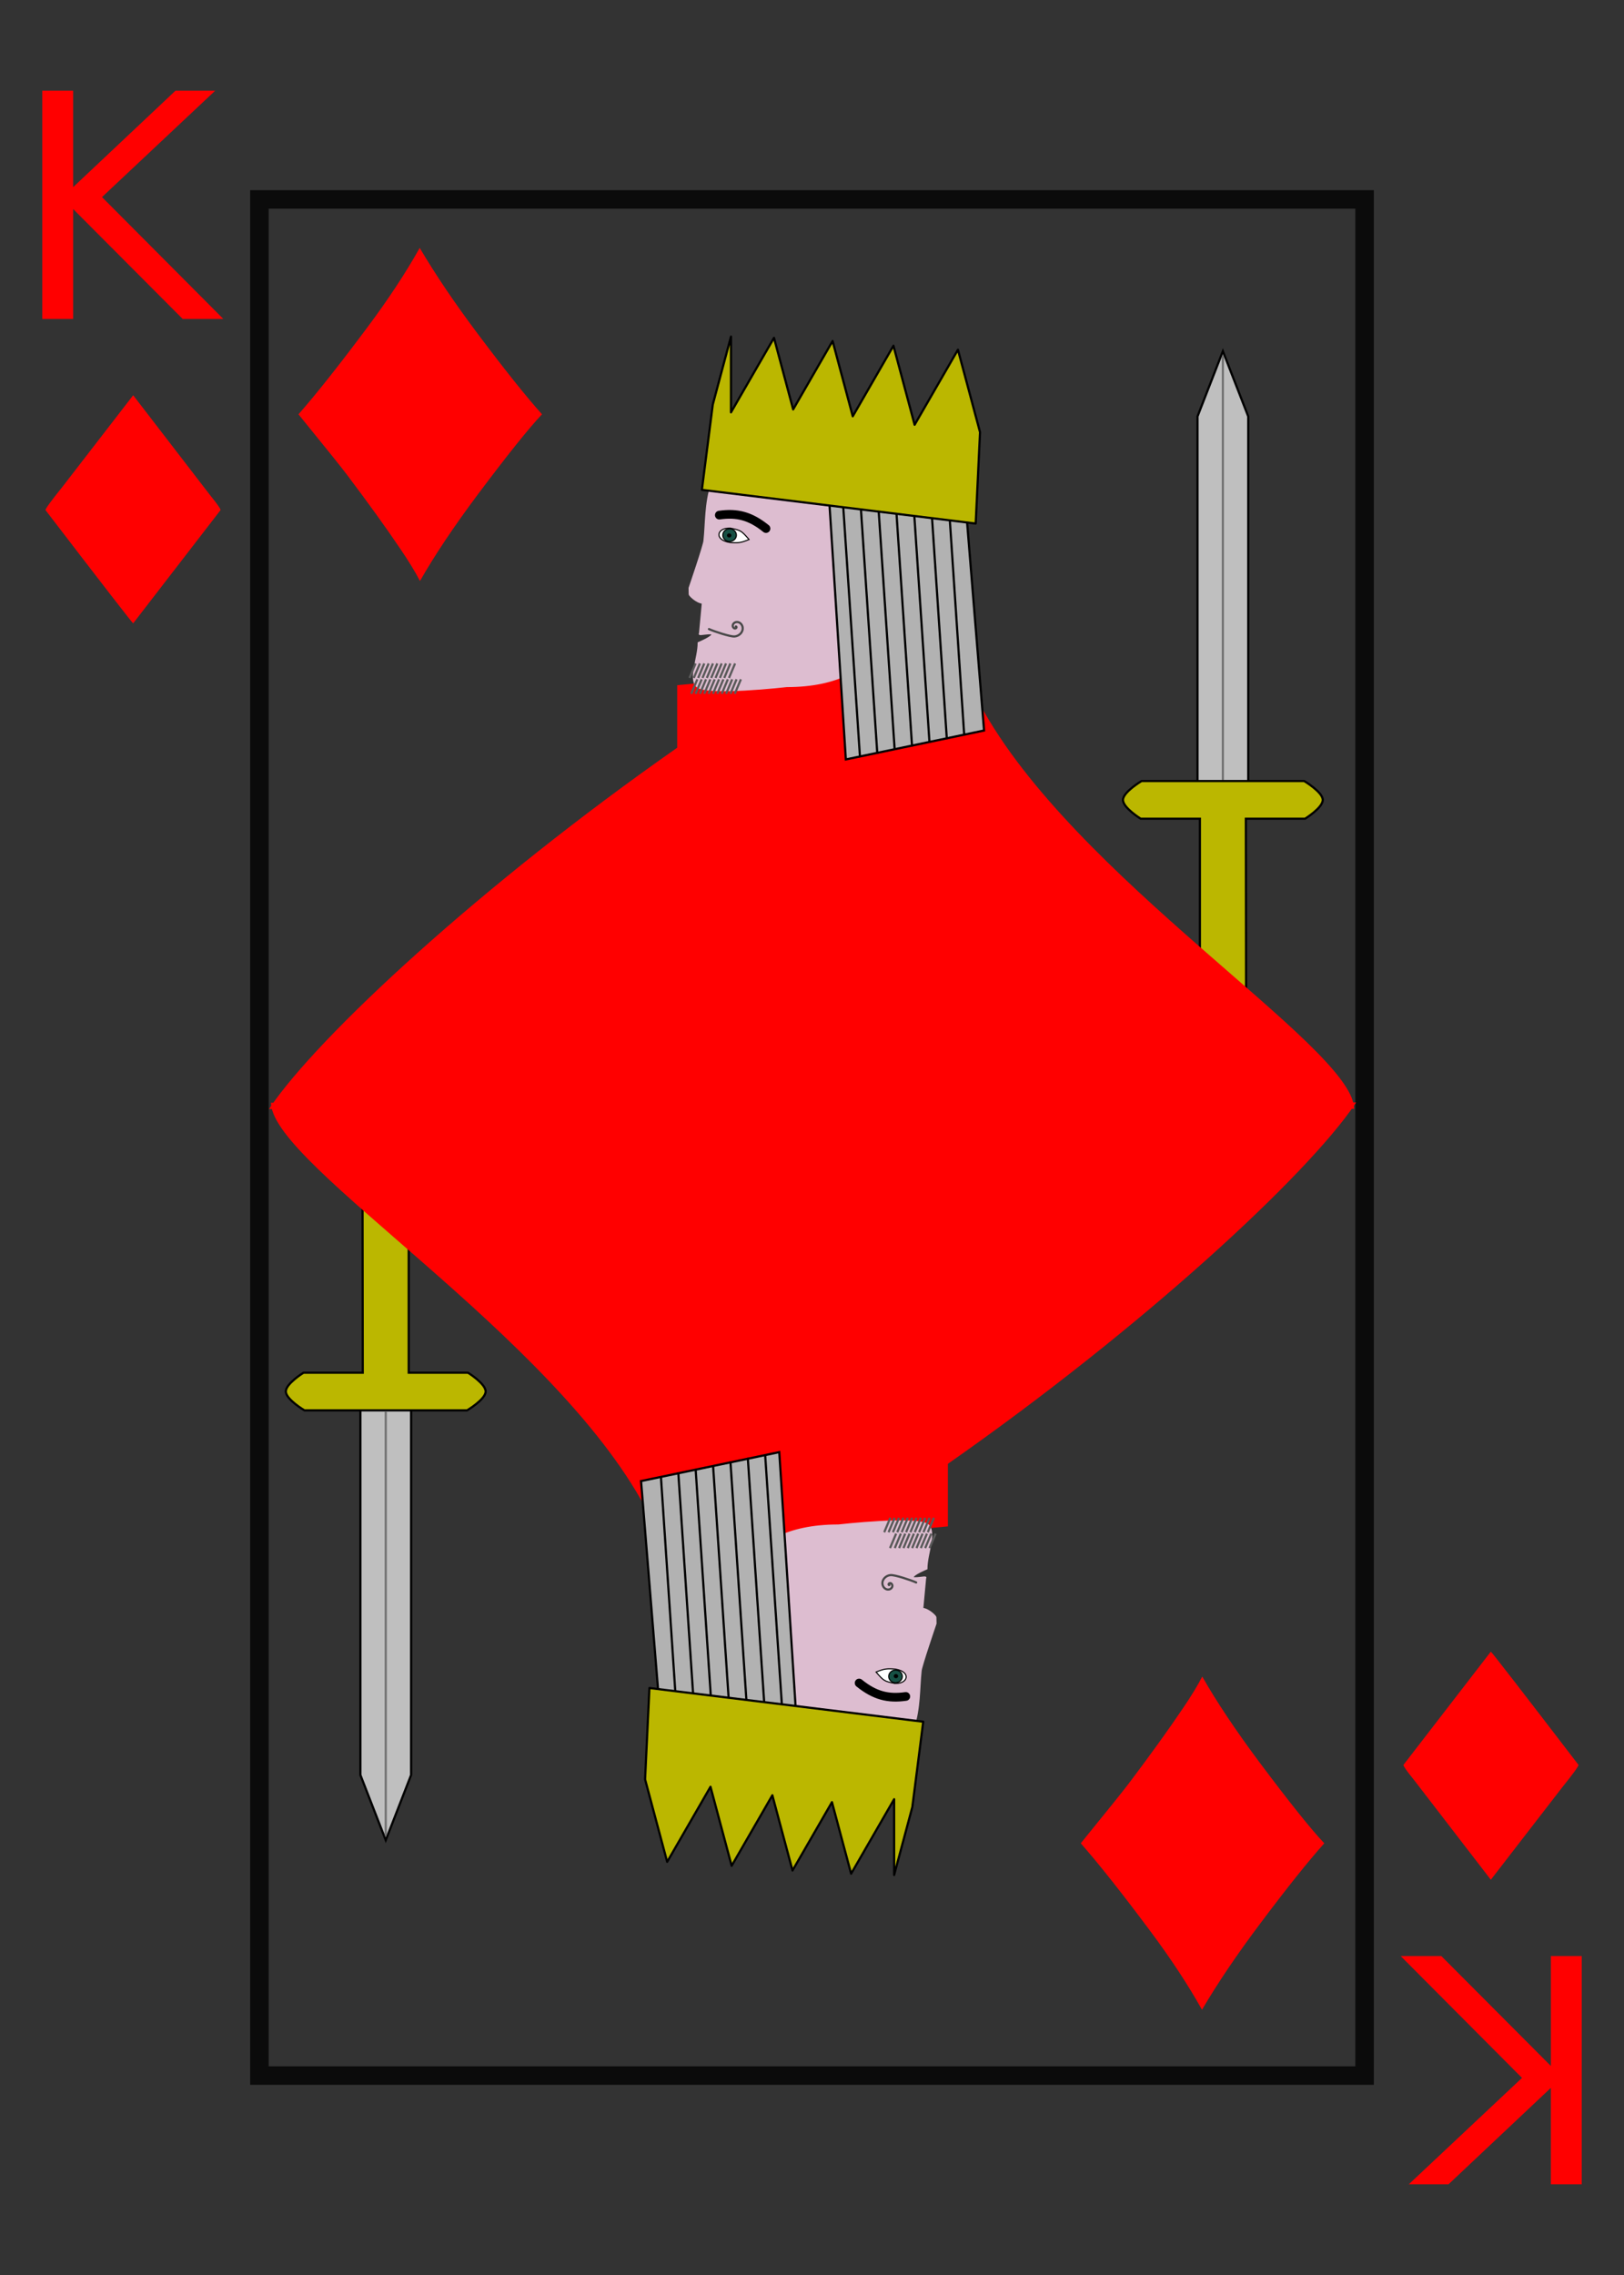 <?xml version="1.0" encoding="UTF-8" standalone="no"?>
<!-- Created with Inkscape (http://www.inkscape.org/) -->

<svg
   xmlns:dc="http://purl.org/dc/elements/1.1/"
   xmlns:cc="http://creativecommons.org/ns#"
   xmlns:rdf="http://www.w3.org/1999/02/22-rdf-syntax-ns#"
   xmlns:svg="http://www.w3.org/2000/svg"
   xmlns="http://www.w3.org/2000/svg"
   xmlns:xlink="http://www.w3.org/1999/xlink"
   xmlns:sodipodi="http://sodipodi.sourceforge.net/DTD/sodipodi-0.dtd"
   xmlns:inkscape="http://www.inkscape.org/namespaces/inkscape"
   width="747.347"
   height="1046.286"
   id="svg2"
   sodipodi:version="0.32"
   inkscape:version="0.92.4 (5da689c313, 2019-01-14)"
   version="1.0"
   sodipodi:docname="Cards-K-Diamond.svg"
   inkscape:output_extension="org.inkscape.output.svg.inkscape">
  <rect width="100%" height="100%" fill="#333333" stroke="none"/>
  <defs
     id="defs4">
    <inkscape:perspective
       sodipodi:type="inkscape:persp3d"
       inkscape:vp_x="0 : 526.18109 : 1"
       inkscape:vp_y="0 : 1000 : 0"
       inkscape:vp_z="744.09448 : 526.18109 : 1"
       inkscape:persp3d-origin="372.04724 : 350.78739 : 1"
       id="perspective10" />
    <inkscape:perspective
       id="perspective2390"
       inkscape:persp3d-origin="372.04724 : 350.78739 : 1"
       inkscape:vp_z="744.09448 : 526.18109 : 1"
       inkscape:vp_y="0 : 1000 : 0"
       inkscape:vp_x="0 : 526.18109 : 1"
       sodipodi:type="inkscape:persp3d" />
  </defs>
  <sodipodi:namedview
     id="base"
     pagecolor="#ffffff"
     bordercolor="#666666"
     borderopacity="1.0"
     gridtolerance="10000"
     guidetolerance="10"
     objecttolerance="10"
     inkscape:pageopacity="0.0"
     inkscape:pageshadow="2"
     inkscape:zoom="0.70710678"
     inkscape:cx="-568.45711"
     inkscape:cy="507.30391"
     inkscape:document-units="px"
     inkscape:current-layer="g2797"
     showgrid="false"
     showguides="true"
     inkscape:guide-bbox="true"
     inkscape:window-width="3840"
     inkscape:window-height="2066"
     inkscape:window-x="-11"
     inkscape:window-y="-11"
     inkscape:window-maximized="1" />
  <g
     inkscape:label="Layer 1"
     inkscape:groupmode="layer"
     id="layer1"
     transform="translate(2.245,-0.648)">
    <path
       inkscape:connector-curvature="0"
       sodipodi:nodetypes="ccccc"
       style="display:inline;overflow:visible;visibility:visible;opacity:1;fill:#bfbfbf;fill-opacity:1;fill-rule:nonzero;stroke:#000000;stroke-width:1;stroke-linecap:butt;stroke-linejoin:miter;stroke-miterlimit:4;stroke-dasharray:none;stroke-dashoffset:0;stroke-opacity:1;marker:none;marker-start:none;marker-mid:none;marker-end:none;enable-background:accumulate"
       d="M 548.837,369.008 V 192.181 l 11.672,-30 11.672,30 v 176.827"
       id="path3994" />
    <path
       inkscape:connector-curvature="0"
       sodipodi:nodetypes="cczccczccccc"
       d="m 549.932,377.173 -27.254,-5e-5 c 0,0 -8.183,-5.052 -8.139,-8.659 0.044,-3.607 8.543,-8.659 8.543,-8.659 l 37.428,-4e-5 37.428,4e-5 c 0,0 8.5,5.052 8.543,8.659 0.044,3.607 -8.139,8.659 -8.139,8.659 l -27.254,5e-5 0.106,81.524 c 0,6.438 -21.261,6.082 -21.261,0 z"
       style="display:inline;overflow:visible;visibility:visible;fill:#bbb700;fill-opacity:1;fill-rule:nonzero;stroke:#000000;stroke-width:1;stroke-linecap:butt;stroke-linejoin:miter;stroke-miterlimit:4;stroke-dasharray:none;stroke-dashoffset:0;stroke-opacity:1;marker:none;marker-start:none;marker-mid:none;marker-end:none;enable-background:accumulate"
       id="path4168" />
    <path
       inkscape:connector-curvature="0"
       id="path872"
       d="m 186.944,640.127 v 176.827 l -11.672,30 -11.672,-30 V 640.127"
       style="display:inline;overflow:visible;visibility:visible;opacity:1;fill:#bfbfbf;fill-opacity:1;fill-rule:nonzero;stroke:#000000;stroke-width:1;stroke-linecap:butt;stroke-linejoin:miter;stroke-miterlimit:4;stroke-dasharray:none;stroke-dashoffset:0;stroke-opacity:1;marker:none;marker-start:none;marker-mid:none;marker-end:none;enable-background:accumulate"
       sodipodi:nodetypes="ccccc" />
    <path
       inkscape:connector-curvature="0"
       id="path874"
       style="display:inline;overflow:visible;visibility:visible;fill:#bbb700;fill-opacity:1;fill-rule:nonzero;stroke:#000000;stroke-width:1;stroke-linecap:butt;stroke-linejoin:miter;stroke-miterlimit:4;stroke-dasharray:none;stroke-dashoffset:0;stroke-opacity:1;marker:none;marker-start:none;marker-mid:none;marker-end:none;enable-background:accumulate"
       d="m 185.849,631.962 27.254,5e-5 c 0,0 8.183,5.052 8.139,8.659 -0.044,3.607 -8.543,8.659 -8.543,8.659 l -37.428,4e-5 -37.428,-4e-5 c 0,0 -8.5,-5.052 -8.543,-8.659 -0.044,-3.607 8.139,-8.659 8.139,-8.659 l 27.254,-5e-5 -0.106,-81.524 c 0,-6.438 21.261,-6.082 21.261,0 z"
       sodipodi:nodetypes="cczccczccccc" />
    <g
       id="g2775"
       transform="translate(-2.041,-11.714)">
      <g
         id="g2797">
        <g
           aria-label="K"
           style="font-style:normal;font-weight:normal;line-height:0%;font-family:Arial;text-align:center;text-anchor:middle;fill:#ff0000;fill-opacity:1;stroke:none;stroke-width:1px;stroke-linecap:butt;stroke-linejoin:miter;stroke-opacity:1"
           id="text2396">
          <path
             d="M 19.245,54.067 H 33.448 V 98.435 L 80.557,54.067 h 18.281 l -52.102,48.938 55.828,56.039 H 83.862 L 33.448,108.489 v 50.555 H 19.245 Z"
             style="font-style:normal;font-variant:normal;font-weight:normal;font-stretch:normal;font-size:144px;line-height:1.25;font-family:'Arial Narrow';-inkscape-font-specification:'Arial Narrow';text-align:center;text-anchor:middle;fill:#ff0000"
             id="path1060" />
        </g>
        <g
           aria-label="♦"
           style="font-style:normal;font-weight:normal;line-height:0%;font-family:Arial;text-align:center;text-anchor:middle;fill:#ff0000;fill-opacity:1;stroke:none;stroke-width:1px;stroke-linecap:butt;stroke-linejoin:miter;stroke-opacity:1"
           id="text2702">
          <path
             d="m 61.081,194.138 35.367,45.914 q 4.852,5.977 4.852,6.891 l -40.219,52.102 q -0.844,-0.562 -40.359,-52.102 0,-0.984 7.805,-10.688 z"
             style="font-style:normal;font-variant:normal;font-weight:normal;font-stretch:normal;font-size:144px;line-height:1.25;font-family:'Arial Narrow';-inkscape-font-specification:'Arial Narrow';text-align:center;text-anchor:middle;fill:#ff0000"
             id="path1063" />
        </g>
        <g
           aria-label="K"
           transform="scale(-1)"
           style="font-style:normal;font-weight:normal;line-height:0%;font-family:Arial;text-align:center;text-anchor:middle;fill:#ff0000;fill-opacity:1;stroke:none;stroke-width:1px;stroke-linecap:butt;stroke-linejoin:miter;stroke-opacity:1"
           id="text880">
          <path
             d="m -727.694,-1016.942 h 14.203 v 44.367 l 47.109,-44.367 h 18.281 l -52.102,48.938 55.828,56.039 h -18.703 l -50.414,-50.555 v 50.555 h -14.203 z"
             style="font-style:normal;font-variant:normal;font-weight:normal;font-stretch:normal;font-size:144px;line-height:1.25;font-family:'Arial Narrow';-inkscape-font-specification:'Arial Narrow';text-align:center;text-anchor:middle;fill:#ff0000"
             id="path1057" />
        </g>
        <g
           aria-label="♦"
           transform="scale(-1)"
           style="font-style:normal;font-weight:normal;line-height:0%;font-family:Arial;text-align:center;text-anchor:middle;fill:#ff0000;fill-opacity:1;stroke:none;stroke-width:1px;stroke-linecap:butt;stroke-linejoin:miter;stroke-opacity:1"
           id="text884">
          <path
             d="m -685.858,-876.872 35.367,45.914 q 4.852,5.977 4.852,6.891 l -40.219,52.102 q -0.844,-0.562 -40.359,-52.102 0,-0.984 7.805,-10.688 z"
             style="font-style:normal;font-variant:normal;font-weight:normal;font-stretch:normal;font-size:144px;line-height:1.25;font-family:'Arial Narrow';-inkscape-font-specification:'Arial Narrow';text-align:center;text-anchor:middle;fill:#ff0000"
             id="path1054" />
        </g>
      </g>
      <path
         style="opacity:0.775;fill:none;fill-opacity:1;stroke:#000000;stroke-width:8.5;stroke-linecap:square;stroke-linejoin:miter;stroke-miterlimit:4;stroke-dasharray:none;stroke-opacity:1"
         d="M 119.184,104.076 H 627.755 V 966.934 H 119.184 Z"
         id="rect3077" />
    </g>
    <g
       aria-label="♦"
       style="font-style:normal;font-weight:normal;line-height:0%;font-family:Arial;text-align:center;text-anchor:middle;fill:#ff0000;fill-opacity:1;stroke:none;stroke-width:1px;stroke-linecap:butt;stroke-linejoin:miter;stroke-opacity:1"
       id="text2941">
      <path
         d="m 190.9,114.656 q 10.864,18.433 26.733,39.551 18.311,24.414 29.541,36.987 -9.033,9.521 -29.541,36.865 -16.602,22.217 -26.611,39.795 -3.296,-6.348 -9.033,-14.771 -9.888,-14.648 -24.536,-34.058 -3.174,-4.272 -22.339,-27.832 12.329,-14.038 31.738,-40.039 14.404,-19.287 24.048,-36.499 z"
         style="font-size:250px;line-height:1.25"
         id="path1050" />
    </g>
    <use
       x="0"
       y="0"
       xlink:href="#text2941"
       id="use3017"
       transform="matrix(1,0,0,-1,360,1039.581)"
       width="747.347"
       height="1046.286" />
    <path
       sodipodi:nodetypes="ccscccc"
       id="path3918"
       d="M 309.898,316.219 L 438.827,304.076 C 448.852,306.154 443.801,316.459 448.22,324.685 C 491.146,404.585 618.561,481.504 620.393,510.099 L 122.469,510.219 C 144.46,477.74 219.146,408.241 309.898,344.791 L 309.898,316.219 z"
       style="fill:#ff0000;fill-opacity:1;fill-rule:nonzero;stroke:#ff0000;stroke-width:1;stroke-linecap:butt;stroke-linejoin:miter;marker:none;marker-start:none;marker-mid:none;marker-end:none;stroke-miterlimit:4;stroke-dasharray:none;stroke-dashoffset:0;stroke-opacity:1;visibility:visible;display:inline;overflow:visible;enable-background:accumulate" />
    <path
       inkscape:connector-curvature="0"
       style="display:inline;overflow:visible;visibility:visible;opacity:1;fill:#ddbdd0;fill-opacity:1;fill-rule:nonzero;stroke:#ddbdd0;stroke-width:1;stroke-linecap:butt;stroke-linejoin:miter;stroke-miterlimit:4;stroke-dasharray:none;stroke-dashoffset:0;stroke-opacity:1;marker:none;marker-start:none;marker-mid:none;marker-end:none;enable-background:accumulate"
       d="m 325.402,223.006 c -3.008,9.274 -2.569,18.312 -3.422,26.247 0,1.795 -6.861,21.85 -6.861,21.85 l 0.058,2.843 c -0.044,0.334 2.968,3.571 6.049,3.905 l -1.324,14.201 c -1.112,0.767 5.786,-0.963 5.786,0.3 0,1.421 -6.386,4.035 -6.386,4.035 0,6.756 -4.345,16.27 -0.788,19.827 4.169,4.169 41.296,-0.065 41.296,-0.065 47.993,0 48.571,-35 48.571,-35 0,-40.409 -2.582,-66.014 -2.582,-66.014 -2.482,-0.014 -18.085,-2.821 -34.972,-1.109 -18.548,1.88 -29.644,4.199 -45.424,8.982 z"
       id="path3867"
       sodipodi:nodetypes="ccccccccccccsc" />
    <path
       inkscape:connector-curvature="0"
       style="display:inline;overflow:visible;visibility:visible;opacity:1;fill:#b2b2b2;fill-opacity:1;fill-rule:nonzero;stroke:#000000;stroke-width:1;stroke-linecap:butt;stroke-linejoin:miter;stroke-miterlimit:4;stroke-dasharray:none;stroke-dashoffset:0;stroke-opacity:1;marker:none;marker-start:none;marker-mid:none;marker-end:none;enable-background:accumulate"
       d="m 377.983,209.454 9.021,140.456 63.601,-13.302 -9.3,-113.985 z"
       id="path3871"
       sodipodi:nodetypes="ccccc" />
    <path
       inkscape:connector-curvature="0"
       style="display:inline;overflow:visible;visibility:visible;opacity:1;fill:none;fill-opacity:0.703;fill-rule:nonzero;stroke:#000000;stroke-width:4;stroke-linecap:round;stroke-linejoin:round;stroke-miterlimit:4;stroke-dasharray:none;stroke-dashoffset:0;stroke-opacity:1;marker:none;marker-start:none;marker-mid:none;marker-end:none;enable-background:accumulate"
       d="m 328.773,237.556 c 8.089,-1.161 14.275,0.349 21.486,6.18"
       id="path3875"
       sodipodi:nodetypes="cc" />
    <path
       inkscape:connector-curvature="0"
       sodipodi:nodetypes="cc"
       style="display:inline;overflow:visible;visibility:visible;opacity:1;fill:none;fill-opacity:0.703;fill-rule:nonzero;stroke:#000000;stroke-width:1;stroke-linecap:butt;stroke-linejoin:miter;stroke-miterlimit:4;stroke-dasharray:none;stroke-dashoffset:0;stroke-opacity:1;marker:none;marker-start:none;marker-mid:none;marker-end:none;enable-background:accumulate"
       d="m 384.452,213.541 9.029,134.841"
       id="path3902" />
    <use
       x="0"
       y="0"
       xlink:href="#path3902"
       id="use3904"
       width="747.347"
       height="1046.286"
       transform="translate(8,-1.071)" />
    <use
       x="0"
       y="0"
       xlink:href="#use3904"
       id="use3906"
       width="747.347"
       height="1046.286"
       transform="translate(8,-1.69)" />
    <use
       x="0"
       y="0"
       xlink:href="#use3906"
       id="use3908"
       transform="translate(8,-1.687)"
       width="747.347"
       height="1046.286" />
    <use
       x="0"
       y="0"
       xlink:href="#use3908"
       id="use3910"
       width="747.347"
       height="1046.286"
       transform="translate(8,-2.051)" />
    <use
       x="0"
       y="0"
       xlink:href="#use3910"
       id="use3912"
       transform="translate(8,-1.248)"
       width="747.347"
       height="1046.286" />
    <use
       x="0"
       y="0"
       xlink:href="#use3912"
       id="use3914"
       width="747.347"
       height="1046.286"
       transform="translate(8,-1.823)" />
    <path
       inkscape:connector-curvature="0"
       style="display:inline;overflow:visible;visibility:visible;opacity:1;fill:#ffffff;fill-opacity:1;fill-rule:nonzero;stroke:#000000;stroke-width:0.5;stroke-linecap:butt;stroke-linejoin:miter;stroke-miterlimit:4;stroke-dasharray:none;stroke-dashoffset:0;stroke-opacity:1;marker:none;marker-start:none;marker-mid:none;marker-end:none;enable-background:accumulate"
       d="m 334.325,243.643 c 4.212,0.888 4.64,1.051 8.125,5.126 -3.668,1.537 -5.011,1.661 -8.872,1.361 -7.821,-1.3 -5.568,-7.368 0.748,-6.487 z"
       id="path3877"
       sodipodi:nodetypes="cccc" />
    <path
       style="opacity:1;fill:#165044;fill-opacity:1;stroke:#000000;stroke-width:0.5;stroke-linecap:round;stroke-linejoin:round;stroke-miterlimit:4;stroke-dasharray:none;stroke-opacity:1"
       d="m 336.624,246.766 a 3.119,2.908 0 0 1 -3.119,2.908 3.119,2.908 0 0 1 -3.119,-2.908 3.119,2.908 0 0 1 3.119,-2.908 3.119,2.908 0 0 1 3.119,2.908 z"
       id="path3885" />
    <path
       style="opacity:1;fill:#000000;fill-opacity:1;stroke:#000000;stroke-width:0.5;stroke-linecap:round;stroke-linejoin:round;stroke-miterlimit:4;stroke-dasharray:none;stroke-opacity:1"
       d="m 334.073,246.893 a 0.758,0.694 0 0 1 -0.758,0.694 0.758,0.694 0 0 1 -0.758,-0.694 0.758,0.694 0 0 1 0.758,-0.694 0.758,0.694 0 0 1 0.758,0.694 z"
       id="path3887" />
    <path
       inkscape:connector-curvature="0"
       sodipodi:nodetypes="cc"
       id="path4045"
       d="m 317.853,305.782 -2.812,6.652"
       style="display:inline;overflow:visible;visibility:visible;opacity:1;fill:none;fill-opacity:0.703;fill-rule:nonzero;stroke:#5a5a5a;stroke-width:1;stroke-linecap:butt;stroke-linejoin:miter;stroke-miterlimit:4;stroke-dasharray:none;stroke-dashoffset:0;stroke-opacity:1;marker:none;marker-start:none;marker-mid:none;marker-end:none;enable-background:accumulate" />
    <use
       height="1046.286"
       width="747.347"
       transform="translate(2)"
       id="use4061"
       xlink:href="#path4045"
       y="0"
       x="0" />
    <use
       height="1046.286"
       width="747.347"
       transform="translate(2)"
       id="use4063"
       xlink:href="#use4061"
       y="0"
       x="0" />
    <use
       height="1046.286"
       width="747.347"
       transform="translate(2)"
       id="use4065"
       xlink:href="#use4063"
       y="0"
       x="0" />
    <use
       height="1046.286"
       width="747.347"
       transform="translate(2)"
       id="use4067"
       xlink:href="#use4065"
       y="0"
       x="0" />
    <use
       height="1046.286"
       width="747.347"
       transform="translate(2)"
       id="use4069"
       xlink:href="#use4067"
       y="0"
       x="0" />
    <use
       height="1046.286"
       width="747.347"
       transform="translate(2)"
       id="use4071"
       xlink:href="#use4069"
       y="0"
       x="0" />
    <use
       height="1046.286"
       width="747.347"
       transform="translate(2)"
       id="use4073"
       xlink:href="#use4071"
       y="0"
       x="0" />
    <use
       height="1046.286"
       width="747.347"
       transform="translate(2)"
       id="use4075"
       xlink:href="#use4073"
       y="0"
       x="0" />
    <use
       height="1046.286"
       width="747.347"
       transform="translate(2.179)"
       id="use4077"
       xlink:href="#use4075"
       y="0"
       x="0" />
    <use
       height="1046.286"
       width="747.347"
       transform="translate(0.804,7.286)"
       id="use4121"
       xlink:href="#path4045"
       y="0"
       x="0" />
    <use
       height="1046.286"
       width="747.347"
       transform="translate(2)"
       id="use4123"
       xlink:href="#use4121"
       y="0"
       x="0" />
    <use
       height="1046.286"
       width="747.347"
       transform="translate(2)"
       id="use4125"
       xlink:href="#use4123"
       y="0"
       x="0" />
    <use
       height="1046.286"
       width="747.347"
       transform="translate(2)"
       id="use4127"
       xlink:href="#use4125"
       y="0"
       x="0" />
    <use
       height="1046.286"
       width="747.347"
       transform="translate(2)"
       id="use4129"
       xlink:href="#use4127"
       y="0"
       x="0" />
    <use
       height="1046.286"
       width="747.347"
       transform="translate(2)"
       id="use4131"
       xlink:href="#use4129"
       y="0"
       x="0" />
    <use
       height="1046.286"
       width="747.347"
       transform="translate(2)"
       id="use4133"
       xlink:href="#use4131"
       y="0"
       x="0" />
    <use
       height="1046.286"
       width="747.347"
       transform="translate(2.045)"
       id="use4135"
       xlink:href="#use4133"
       y="0"
       x="0" />
    <use
       height="1046.286"
       width="747.347"
       transform="translate(2)"
       id="use4139"
       xlink:href="#use4135"
       y="0"
       x="0" />
    <use
       height="1046.286"
       width="747.347"
       transform="translate(2)"
       id="use4141"
       xlink:href="#use4139"
       y="0"
       x="0" />
    <use
       height="1046.286"
       width="747.347"
       transform="translate(2)"
       id="use4143"
       xlink:href="#use4141"
       y="0"
       x="0" />
    <path
       inkscape:connector-curvature="0"
       sodipodi:nodetypes="cssssssc"
       id="path4157"
       d="m 336.339,288.797 c 0.12,-0.095 0.278,0.034 0.327,0.144 0.138,0.314 -0.149,0.626 -0.435,0.708 -0.608,0.173 -1.149,-0.362 -1.259,-0.924 -0.198,-1.011 0.685,-1.863 1.631,-1.993 1.533,-0.212 2.78,1.126 2.922,2.574 0.214,2.179 -1.695,3.915 -3.768,4.057 -2.015,0.138 -9.425,-2.337 -11.752,-3.393"
       style="fill:none;fill-rule:evenodd;stroke:#484848;stroke-width:1px;stroke-linecap:round;stroke-linejoin:miter;stroke-opacity:1" />
    <path
       inkscape:connector-curvature="0"
       id="path4368"
       d="m 320.755,225.934 126,15.5 2,-42 -10.17,-37.954 -19.935,34.528 -9.739,-36.347 -18.731,32.442 -9.274,-34.611 -18.153,31.442 -8.819,-32.913 -19.788,34.274 v -34.86 l -8.379,31.271 z"
       style="display:inline;overflow:visible;visibility:visible;opacity:1;fill:#bbb700;fill-opacity:1;fill-rule:nonzero;stroke:#000000;stroke-width:1;stroke-linecap:butt;stroke-linejoin:round;stroke-miterlimit:4;stroke-dasharray:none;stroke-dashoffset:0;stroke-opacity:1;marker:none;marker-start:none;marker-mid:none;marker-end:none;enable-background:accumulate" />
    <use
       x="0"
       y="0"
       xlink:href="#path3918"
       id="use3954"
       transform="matrix(-1,0,0,-1,743.367,1018.407)"
       width="747.347"
       height="1046.286" />
    <path
       inkscape:connector-curvature="0"
       sodipodi:nodetypes="ccccccccccccsc"
       id="path888"
       d="m 417.966,795.4 c 3.008,-9.274 2.569,-18.312 3.422,-26.247 0,-1.795 6.861,-21.85 6.861,-21.85 l -0.058,-2.843 c 0.044,-0.334 -2.968,-3.571 -6.049,-3.905 l 1.324,-14.201 c 1.112,-0.767 -5.786,0.963 -5.786,-0.3 0,-1.421 6.386,-4.035 6.386,-4.035 0,-6.756 4.345,-16.27 0.788,-19.827 -4.169,-4.169 -41.296,0.065 -41.296,0.065 -47.993,0 -48.571,35 -48.571,35 0,40.409 2.582,66.014 2.582,66.014 2.482,0.014 18.085,2.821 34.972,1.109 18.548,-1.88 29.644,-4.199 45.424,-8.982 z"
       style="display:inline;overflow:visible;visibility:visible;opacity:1;fill:#ddbdd0;fill-opacity:1;fill-rule:nonzero;stroke:#ddbdd0;stroke-width:1;stroke-linecap:butt;stroke-linejoin:miter;stroke-miterlimit:4;stroke-dasharray:none;stroke-dashoffset:0;stroke-opacity:1;marker:none;marker-start:none;marker-mid:none;marker-end:none;enable-background:accumulate" />
    <path
       inkscape:connector-curvature="0"
       sodipodi:nodetypes="ccccc"
       id="path890"
       d="m 365.385,808.953 -9.021,-140.456 -63.601,13.302 9.3,113.985 z"
       style="display:inline;overflow:visible;visibility:visible;opacity:1;fill:#b2b2b2;fill-opacity:1;fill-rule:nonzero;stroke:#000000;stroke-width:1;stroke-linecap:butt;stroke-linejoin:miter;stroke-miterlimit:4;stroke-dasharray:none;stroke-dashoffset:0;stroke-opacity:1;marker:none;marker-start:none;marker-mid:none;marker-end:none;enable-background:accumulate" />
    <path
       inkscape:connector-curvature="0"
       sodipodi:nodetypes="cc"
       id="path892"
       d="m 414.594,780.851 c -8.089,1.161 -14.275,-0.349 -21.486,-6.18"
       style="display:inline;overflow:visible;visibility:visible;opacity:1;fill:none;fill-opacity:0.703;fill-rule:nonzero;stroke:#000000;stroke-width:4;stroke-linecap:round;stroke-linejoin:round;stroke-miterlimit:4;stroke-dasharray:none;stroke-dashoffset:0;stroke-opacity:1;marker:none;marker-start:none;marker-mid:none;marker-end:none;enable-background:accumulate" />
    <path
       inkscape:connector-curvature="0"
       id="path894"
       d="M 358.916,804.866 349.887,670.025"
       style="display:inline;overflow:visible;visibility:visible;opacity:1;fill:none;fill-opacity:0.703;fill-rule:nonzero;stroke:#000000;stroke-width:1;stroke-linecap:butt;stroke-linejoin:miter;stroke-miterlimit:4;stroke-dasharray:none;stroke-dashoffset:0;stroke-opacity:1;marker:none;marker-start:none;marker-mid:none;marker-end:none;enable-background:accumulate"
       sodipodi:nodetypes="cc" />
    <use
       transform="rotate(180,367.684,509.739)"
       height="1046.286"
       width="747.347"
       id="use896"
       xlink:href="#path3902"
       y="0"
       x="0" />
    <use
       transform="rotate(180,367.684,510.048)"
       height="1046.286"
       width="747.347"
       id="use898"
       xlink:href="#use3904"
       y="0"
       x="0" />
    <use
       height="1046.286"
       width="747.347"
       transform="rotate(180,367.684,510.047)"
       id="use900"
       xlink:href="#use3906"
       y="0"
       x="0" />
    <use
       transform="rotate(180,367.684,510.229)"
       height="1046.286"
       width="747.347"
       id="use902"
       xlink:href="#use3908"
       y="0"
       x="0" />
    <use
       height="1046.286"
       width="747.347"
       transform="rotate(180,367.684,509.827)"
       id="use904"
       xlink:href="#use3910"
       y="0"
       x="0" />
    <use
       transform="rotate(180,367.684,510.115)"
       height="1046.286"
       width="747.347"
       id="use906"
       xlink:href="#use3912"
       y="0"
       x="0" />
    <path
       inkscape:connector-curvature="0"
       sodipodi:nodetypes="cccc"
       id="path908"
       d="m 409.042,774.764 c -4.212,-0.888 -4.64,-1.051 -8.125,-5.126 3.668,-1.537 5.011,-1.661 8.872,-1.361 7.821,1.3 5.568,7.368 -0.748,6.487 z"
       style="display:inline;overflow:visible;visibility:visible;opacity:1;fill:#ffffff;fill-opacity:1;fill-rule:nonzero;stroke:#000000;stroke-width:0.5;stroke-linecap:butt;stroke-linejoin:miter;stroke-miterlimit:4;stroke-dasharray:none;stroke-dashoffset:0;stroke-opacity:1;marker:none;marker-start:none;marker-mid:none;marker-end:none;enable-background:accumulate" />
    <path
       transform="scale(-1)"
       style="opacity:1;fill:#165044;fill-opacity:1;stroke:#000000;stroke-width:0.5;stroke-linecap:round;stroke-linejoin:round;stroke-miterlimit:4;stroke-dasharray:none;stroke-opacity:1"
       d="m -406.743,-771.64 a 3.119,2.908 0 0 1 -3.119,2.908 3.119,2.908 0 0 1 -3.119,-2.908 3.119,2.908 0 0 1 3.119,-2.908 3.119,2.908 0 0 1 3.119,2.908 z"
       id="path910" />
    <path
       transform="scale(-1)"
       style="opacity:1;fill:#000000;fill-opacity:1;stroke:#000000;stroke-width:0.5;stroke-linecap:round;stroke-linejoin:round;stroke-miterlimit:4;stroke-dasharray:none;stroke-opacity:1"
       d="m -409.295,-771.514 a 0.758,0.694 0 0 1 -0.758,0.694 0.758,0.694 0 0 1 -0.758,-0.694 0.758,0.694 0 0 1 0.758,-0.694 0.758,0.694 0 0 1 0.758,0.694 z"
       id="path912" />
    <path
       inkscape:connector-curvature="0"
       style="display:inline;overflow:visible;visibility:visible;opacity:1;fill:none;fill-opacity:0.703;fill-rule:nonzero;stroke:#5a5a5a;stroke-width:1;stroke-linecap:butt;stroke-linejoin:miter;stroke-miterlimit:4;stroke-dasharray:none;stroke-dashoffset:0;stroke-opacity:1;marker:none;marker-start:none;marker-mid:none;marker-end:none;enable-background:accumulate"
       d="m 425.514,712.625 2.812,-6.652"
       id="path914"
       sodipodi:nodetypes="cc" />
    <use
       x="0"
       y="0"
       xlink:href="#path4045"
       id="use916"
       transform="rotate(180,370.684,509.203)"
       width="747.347"
       height="1046.286" />
    <use
       x="0"
       y="0"
       xlink:href="#use4061"
       id="use918"
       transform="rotate(180,370.684,509.203)"
       width="747.347"
       height="1046.286" />
    <use
       x="0"
       y="0"
       xlink:href="#use4063"
       id="use920"
       transform="rotate(180,370.684,509.203)"
       width="747.347"
       height="1046.286" />
    <use
       x="0"
       y="0"
       xlink:href="#use4065"
       id="use922"
       transform="rotate(180,370.684,509.203)"
       width="747.347"
       height="1046.286" />
    <use
       x="0"
       y="0"
       xlink:href="#use4067"
       id="use924"
       transform="rotate(180,370.684,509.203)"
       width="747.347"
       height="1046.286" />
    <use
       x="0"
       y="0"
       xlink:href="#use4069"
       id="use926"
       transform="rotate(180,370.684,509.203)"
       width="747.347"
       height="1046.286" />
    <use
       x="0"
       y="0"
       xlink:href="#use4071"
       id="use928"
       transform="rotate(180,370.684,509.203)"
       width="747.347"
       height="1046.286" />
    <use
       x="0"
       y="0"
       xlink:href="#use4073"
       id="use930"
       transform="rotate(180,370.684,509.203)"
       width="747.347"
       height="1046.286" />
    <use
       x="0"
       y="0"
       xlink:href="#use4075"
       id="use932"
       transform="rotate(180,370.594,509.203)"
       width="747.347"
       height="1046.286" />
    <use
       x="0"
       y="0"
       xlink:href="#path4045"
       id="use934"
       transform="rotate(180,371.282,505.56)"
       width="747.347"
       height="1046.286" />
    <use
       x="0"
       y="0"
       xlink:href="#use4121"
       id="use936"
       transform="rotate(180,370.684,509.203)"
       width="747.347"
       height="1046.286" />
    <use
       x="0"
       y="0"
       xlink:href="#use4123"
       id="use938"
       transform="rotate(180,370.684,509.203)"
       width="747.347"
       height="1046.286" />
    <use
       x="0"
       y="0"
       xlink:href="#use4125"
       id="use940"
       transform="rotate(180,370.684,509.203)"
       width="747.347"
       height="1046.286" />
    <use
       x="0"
       y="0"
       xlink:href="#use4127"
       id="use942"
       transform="rotate(180,370.684,509.203)"
       width="747.347"
       height="1046.286" />
    <use
       x="0"
       y="0"
       xlink:href="#use4129"
       id="use944"
       transform="rotate(180,370.684,509.203)"
       width="747.347"
       height="1046.286" />
    <use
       x="0"
       y="0"
       xlink:href="#use4131"
       id="use946"
       transform="rotate(180,370.684,509.203)"
       width="747.347"
       height="1046.286" />
    <use
       x="0"
       y="0"
       xlink:href="#use4133"
       id="use948"
       transform="rotate(180,370.661,509.203)"
       width="747.347"
       height="1046.286" />
    <use
       x="0"
       y="0"
       xlink:href="#use4135"
       id="use950"
       transform="rotate(180,370.684,509.203)"
       width="747.347"
       height="1046.286" />
    <use
       x="0"
       y="0"
       xlink:href="#use4139"
       id="use952"
       transform="rotate(180,370.684,509.203)"
       width="747.347"
       height="1046.286" />
    <use
       x="0"
       y="0"
       xlink:href="#use4141"
       id="use954"
       transform="rotate(180,370.684,509.203)"
       width="747.347"
       height="1046.286" />
    <path
       inkscape:connector-curvature="0"
       style="fill:none;fill-rule:evenodd;stroke:#484848;stroke-width:1px;stroke-linecap:round;stroke-linejoin:miter;stroke-opacity:1"
       d="m 407.028,729.609 c -0.12,0.095 -0.278,-0.034 -0.327,-0.144 -0.138,-0.314 0.149,-0.626 0.435,-0.708 0.608,-0.173 1.149,0.362 1.259,0.924 0.198,1.011 -0.685,1.863 -1.631,1.993 -1.533,0.212 -2.78,-1.126 -2.922,-2.574 -0.214,-2.179 1.695,-3.915 3.768,-4.057 2.015,-0.138 9.425,2.337 11.752,3.393"
       id="path956"
       sodipodi:nodetypes="cssssssc" />
    <path
       inkscape:connector-curvature="0"
       style="display:inline;overflow:visible;visibility:visible;opacity:1;fill:#bbb700;fill-opacity:1;fill-rule:nonzero;stroke:#000000;stroke-width:1;stroke-linecap:butt;stroke-linejoin:round;stroke-miterlimit:4;stroke-dasharray:none;stroke-dashoffset:0;stroke-opacity:1;marker:none;marker-start:none;marker-mid:none;marker-end:none;enable-background:accumulate"
       d="m 422.612,792.473 -126,-15.5 -2,42 10.17,37.954 19.935,-34.528 9.739,36.347 18.731,-32.442 9.274,34.611 18.153,-31.442 8.819,32.913 19.788,-34.274 v 34.86 l 8.379,-31.271 z"
       id="path958" />
    <path
       style="opacity:1;fill:#727272;fill-opacity:1;fill-rule:nonzero;stroke:none;stroke-width:1;stroke-linecap:butt;stroke-linejoin:miter;marker:none;stroke-miterlimit:4;stroke-dasharray:none;stroke-dashoffset:0;stroke-opacity:1;visibility:visible;display:inline;overflow:visible;enable-background:accumulate"
       d="M 560.005,164.8 L 560.005,359.367 L 561.005,359.367 L 561.005,164.8 L 560.505,163.558 L 560.005,164.8 z"
       id="path4179"
       sodipodi:nodetypes="cccccc" />
    <use
       x="0"
       y="0"
       xlink:href="#path4179"
       id="use4188"
       transform="matrix(-1,0,0,-1,735.777,1009.146)"
       width="747.347"
       height="1046.286" />
  </g>
</svg>

